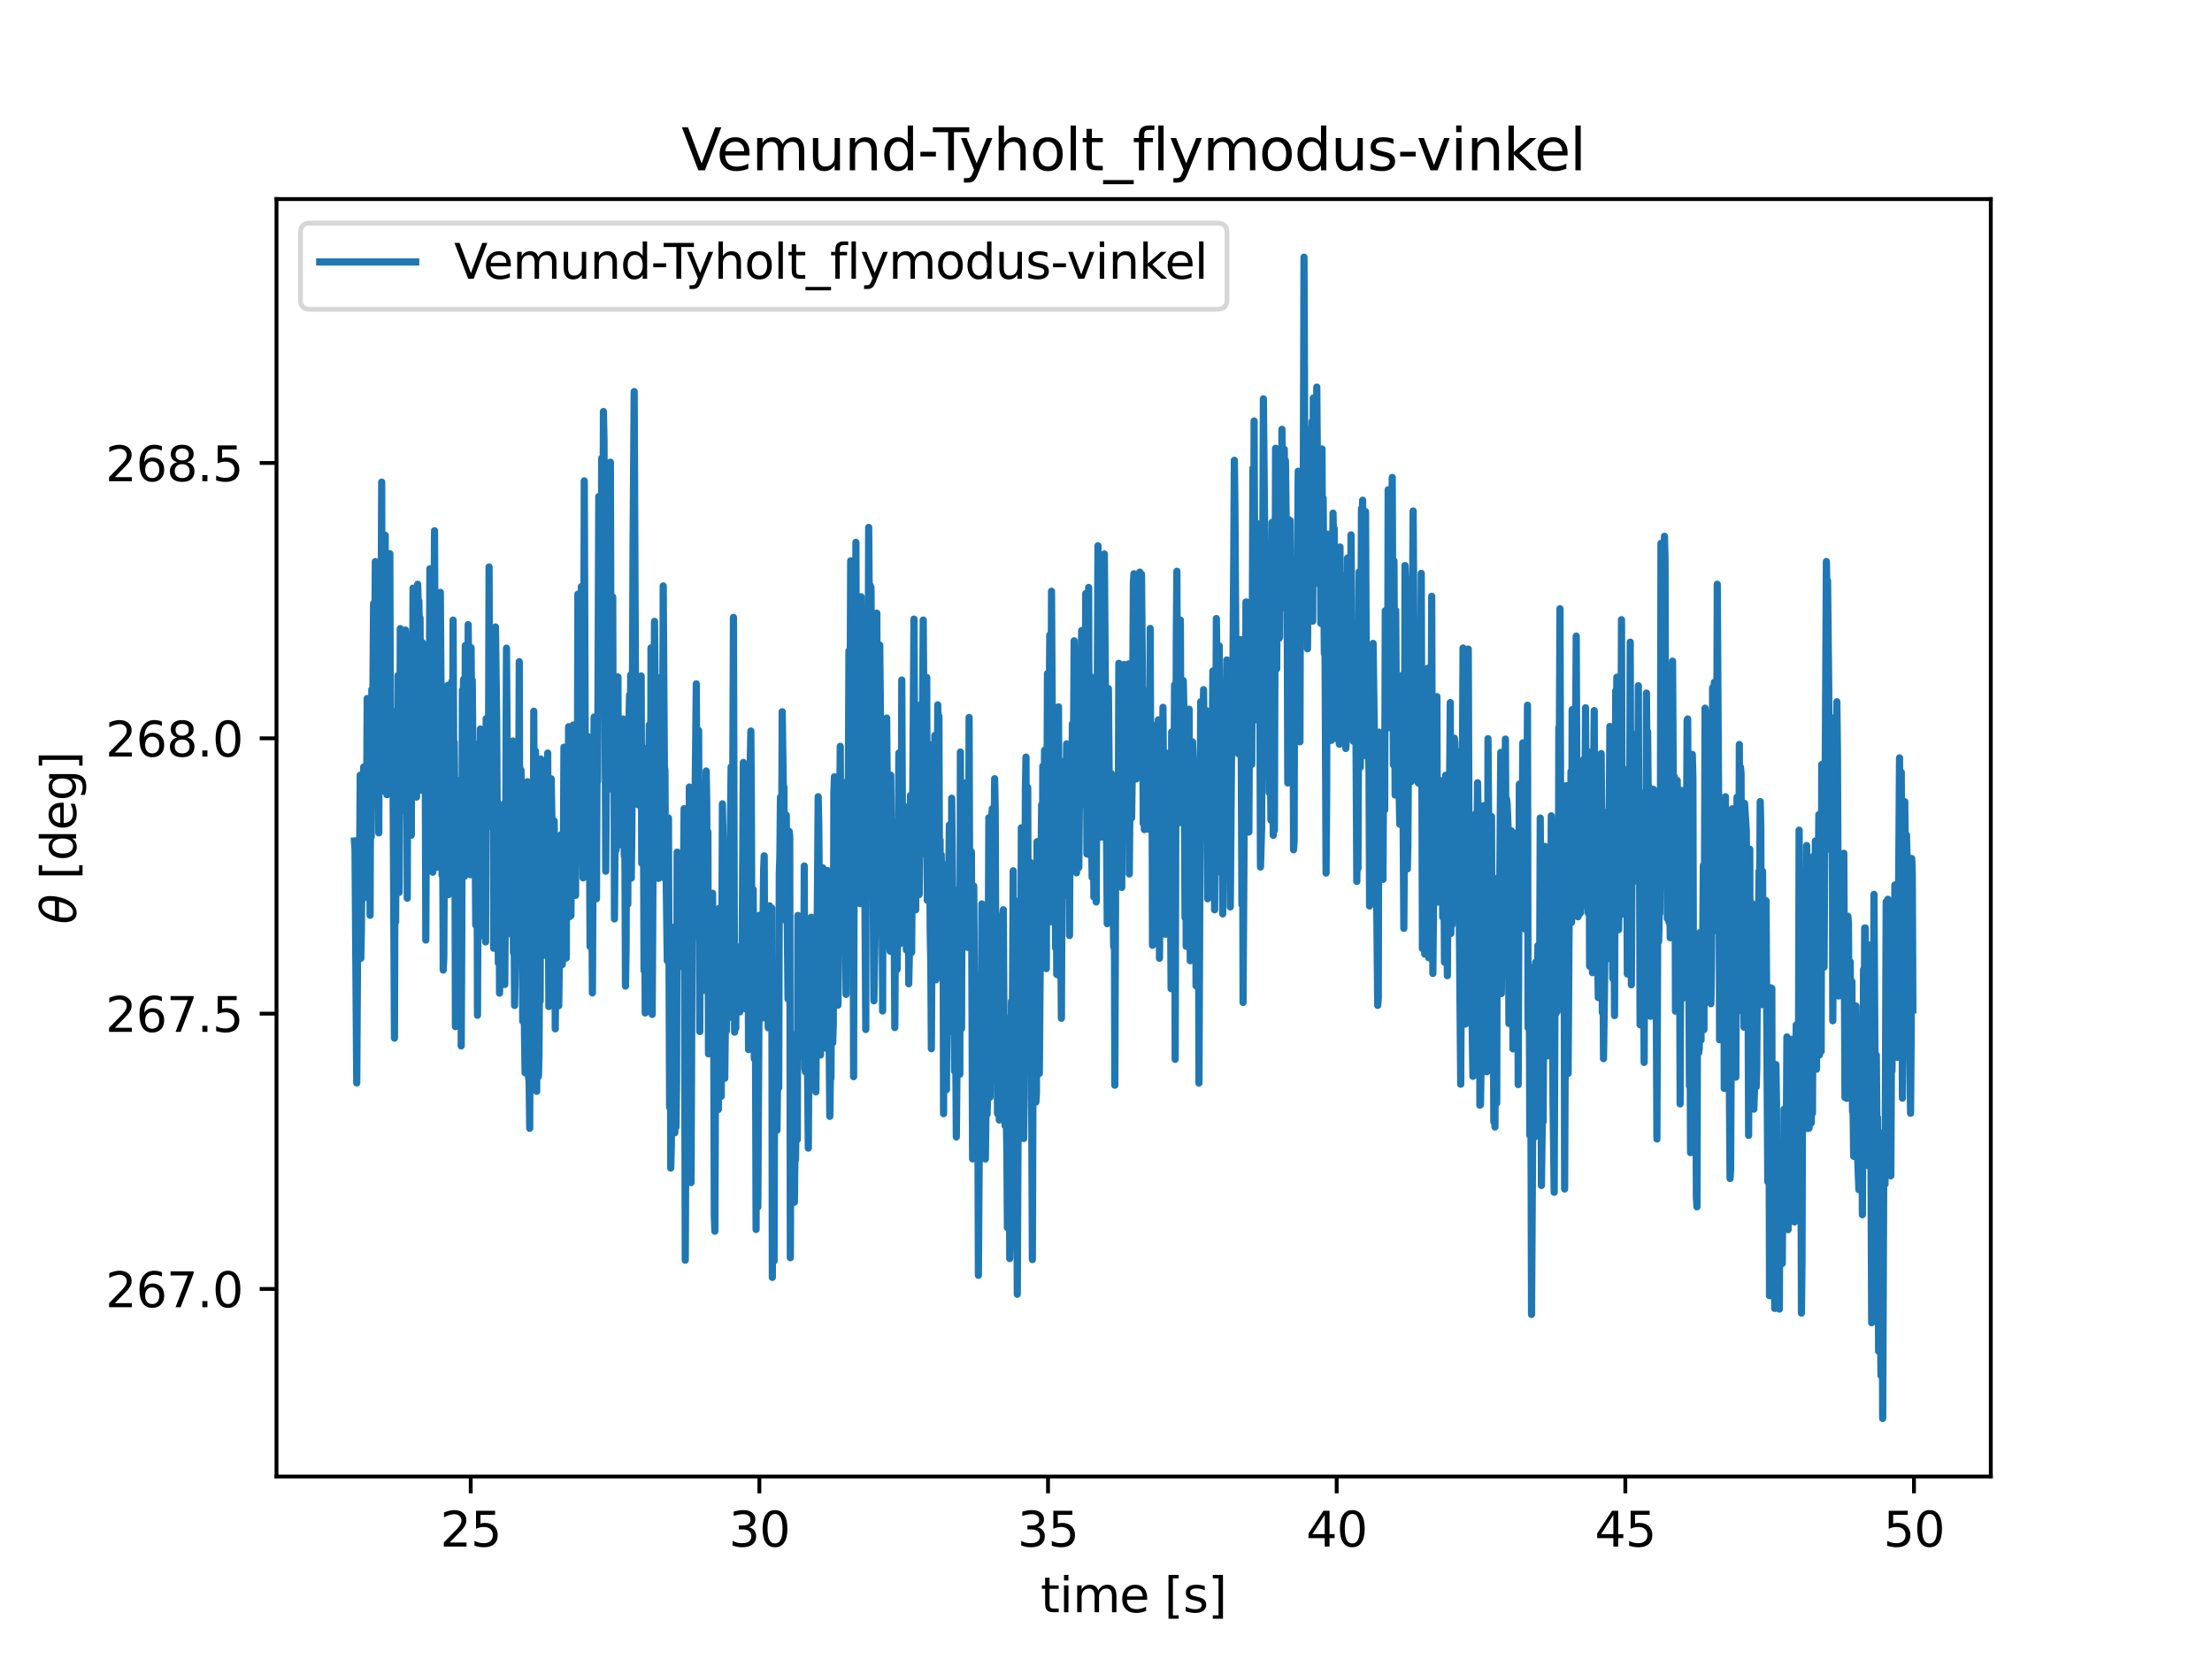 <?xml version="1.0" encoding="utf-8" standalone="no"?>
<!DOCTYPE svg PUBLIC "-//W3C//DTD SVG 1.1//EN"
  "http://www.w3.org/Graphics/SVG/1.1/DTD/svg11.dtd">
<svg xmlns:xlink="http://www.w3.org/1999/xlink" width="460.8pt" height="345.6pt" viewBox="0 0 460.8 345.6" xmlns="http://www.w3.org/2000/svg" version="1.1">
 <defs>
  <style type="text/css">*{stroke-linejoin: round; stroke-linecap: butt}</style>
 </defs>
 <g id="figure_1">
  <g id="patch_1">
   <path d="M 0 345.6 
L 460.8 345.6 
L 460.8 0 
L 0 0 
z
" style="fill: #ffffff"/>
  </g>
  <g id="axes_1">
   <g id="patch_2">
    <path d="M 57.6 307.584 
L 414.72 307.584 
L 414.72 41.472 
L 57.6 41.472 
z
" style="fill: #ffffff"/>
   </g>
   <g id="matplotlib.axis_1">
    <g id="xtick_1">
     <g id="line2d_1">
      <defs>
       <path id="m66da2e5411" d="M 0 0 
L 0 3.5 
" style="stroke: #000000; stroke-width: 0.8"/>
      </defs>
      <g>
       <use xlink:href="#m66da2e5411" x="98.062" y="307.584" style="stroke: #000000; stroke-width: 0.8"/>
      </g>
     </g>
     <g id="text_1">
      <!-- 25 -->
      <g transform="translate(91.7 322.182) scale(0.1 -0.1)">
       <defs>
        <path id="DejaVuSans-32" d="M 1228 531 
L 3431 531 
L 3431 0 
L 469 0 
L 469 531 
Q 828 903 1448 1529 
Q 2069 2156 2228 2338 
Q 2531 2678 2651 2914 
Q 2772 3150 2772 3378 
Q 2772 3750 2511 3984 
Q 2250 4219 1831 4219 
Q 1534 4219 1204 4116 
Q 875 4013 500 3803 
L 500 4441 
Q 881 4594 1212 4672 
Q 1544 4750 1819 4750 
Q 2544 4750 2975 4387 
Q 3406 4025 3406 3419 
Q 3406 3131 3298 2873 
Q 3191 2616 2906 2266 
Q 2828 2175 2409 1742 
Q 1991 1309 1228 531 
z
" transform="scale(0.016)"/>
        <path id="DejaVuSans-35" d="M 691 4666 
L 3169 4666 
L 3169 4134 
L 1269 4134 
L 1269 2991 
Q 1406 3038 1543 3061 
Q 1681 3084 1819 3084 
Q 2600 3084 3056 2656 
Q 3513 2228 3513 1497 
Q 3513 744 3044 326 
Q 2575 -91 1722 -91 
Q 1428 -91 1123 -41 
Q 819 9 494 109 
L 494 744 
Q 775 591 1075 516 
Q 1375 441 1709 441 
Q 2250 441 2565 725 
Q 2881 1009 2881 1497 
Q 2881 1984 2565 2268 
Q 2250 2553 1709 2553 
Q 1456 2553 1204 2497 
Q 953 2441 691 2322 
L 691 4666 
z
" transform="scale(0.016)"/>
       </defs>
       <use xlink:href="#DejaVuSans-32"/>
       <use xlink:href="#DejaVuSans-35" x="63.623"/>
      </g>
     </g>
    </g>
    <g id="xtick_2">
     <g id="line2d_2">
      <g>
       <use xlink:href="#m66da2e5411" x="158.193" y="307.584" style="stroke: #000000; stroke-width: 0.8"/>
      </g>
     </g>
     <g id="text_2">
      <!-- 30 -->
      <g transform="translate(151.83 322.182) scale(0.1 -0.1)">
       <defs>
        <path id="DejaVuSans-33" d="M 2597 2516 
Q 3050 2419 3304 2112 
Q 3559 1806 3559 1356 
Q 3559 666 3084 287 
Q 2609 -91 1734 -91 
Q 1441 -91 1130 -33 
Q 819 25 488 141 
L 488 750 
Q 750 597 1062 519 
Q 1375 441 1716 441 
Q 2309 441 2620 675 
Q 2931 909 2931 1356 
Q 2931 1769 2642 2001 
Q 2353 2234 1838 2234 
L 1294 2234 
L 1294 2753 
L 1863 2753 
Q 2328 2753 2575 2939 
Q 2822 3125 2822 3475 
Q 2822 3834 2567 4026 
Q 2313 4219 1838 4219 
Q 1578 4219 1281 4162 
Q 984 4106 628 3988 
L 628 4550 
Q 988 4650 1302 4700 
Q 1616 4750 1894 4750 
Q 2613 4750 3031 4423 
Q 3450 4097 3450 3541 
Q 3450 3153 3228 2886 
Q 3006 2619 2597 2516 
z
" transform="scale(0.016)"/>
        <path id="DejaVuSans-30" d="M 2034 4250 
Q 1547 4250 1301 3770 
Q 1056 3291 1056 2328 
Q 1056 1369 1301 889 
Q 1547 409 2034 409 
Q 2525 409 2770 889 
Q 3016 1369 3016 2328 
Q 3016 3291 2770 3770 
Q 2525 4250 2034 4250 
z
M 2034 4750 
Q 2819 4750 3233 4129 
Q 3647 3509 3647 2328 
Q 3647 1150 3233 529 
Q 2819 -91 2034 -91 
Q 1250 -91 836 529 
Q 422 1150 422 2328 
Q 422 3509 836 4129 
Q 1250 4750 2034 4750 
z
" transform="scale(0.016)"/>
       </defs>
       <use xlink:href="#DejaVuSans-33"/>
       <use xlink:href="#DejaVuSans-30" x="63.623"/>
      </g>
     </g>
    </g>
    <g id="xtick_3">
     <g id="line2d_3">
      <g>
       <use xlink:href="#m66da2e5411" x="218.324" y="307.584" style="stroke: #000000; stroke-width: 0.8"/>
      </g>
     </g>
     <g id="text_3">
      <!-- 35 -->
      <g transform="translate(211.961 322.182) scale(0.1 -0.1)">
       <use xlink:href="#DejaVuSans-33"/>
       <use xlink:href="#DejaVuSans-35" x="63.623"/>
      </g>
     </g>
    </g>
    <g id="xtick_4">
     <g id="line2d_4">
      <g>
       <use xlink:href="#m66da2e5411" x="278.454" y="307.584" style="stroke: #000000; stroke-width: 0.8"/>
      </g>
     </g>
     <g id="text_4">
      <!-- 40 -->
      <g transform="translate(272.092 322.182) scale(0.1 -0.1)">
       <defs>
        <path id="DejaVuSans-34" d="M 2419 4116 
L 825 1625 
L 2419 1625 
L 2419 4116 
z
M 2253 4666 
L 3047 4666 
L 3047 1625 
L 3713 1625 
L 3713 1100 
L 3047 1100 
L 3047 0 
L 2419 0 
L 2419 1100 
L 313 1100 
L 313 1709 
L 2253 4666 
z
" transform="scale(0.016)"/>
       </defs>
       <use xlink:href="#DejaVuSans-34"/>
       <use xlink:href="#DejaVuSans-30" x="63.623"/>
      </g>
     </g>
    </g>
    <g id="xtick_5">
     <g id="line2d_5">
      <g>
       <use xlink:href="#m66da2e5411" x="338.585" y="307.584" style="stroke: #000000; stroke-width: 0.8"/>
      </g>
     </g>
     <g id="text_5">
      <!-- 45 -->
      <g transform="translate(332.223 322.182) scale(0.1 -0.1)">
       <use xlink:href="#DejaVuSans-34"/>
       <use xlink:href="#DejaVuSans-35" x="63.623"/>
      </g>
     </g>
    </g>
    <g id="xtick_6">
     <g id="line2d_6">
      <g>
       <use xlink:href="#m66da2e5411" x="398.716" y="307.584" style="stroke: #000000; stroke-width: 0.8"/>
      </g>
     </g>
     <g id="text_6">
      <!-- 50 -->
      <g transform="translate(392.353 322.182) scale(0.1 -0.1)">
       <use xlink:href="#DejaVuSans-35"/>
       <use xlink:href="#DejaVuSans-30" x="63.623"/>
      </g>
     </g>
    </g>
    <g id="text_7">
     <!-- time [s] -->
     <g transform="translate(216.769 335.861) scale(0.1 -0.1)">
      <defs>
       <path id="DejaVuSans-74" d="M 1172 4494 
L 1172 3500 
L 2356 3500 
L 2356 3053 
L 1172 3053 
L 1172 1153 
Q 1172 725 1289 603 
Q 1406 481 1766 481 
L 2356 481 
L 2356 0 
L 1766 0 
Q 1100 0 847 248 
Q 594 497 594 1153 
L 594 3053 
L 172 3053 
L 172 3500 
L 594 3500 
L 594 4494 
L 1172 4494 
z
" transform="scale(0.016)"/>
       <path id="DejaVuSans-69" d="M 603 3500 
L 1178 3500 
L 1178 0 
L 603 0 
L 603 3500 
z
M 603 4863 
L 1178 4863 
L 1178 4134 
L 603 4134 
L 603 4863 
z
" transform="scale(0.016)"/>
       <path id="DejaVuSans-6d" d="M 3328 2828 
Q 3544 3216 3844 3400 
Q 4144 3584 4550 3584 
Q 5097 3584 5394 3201 
Q 5691 2819 5691 2113 
L 5691 0 
L 5113 0 
L 5113 2094 
Q 5113 2597 4934 2840 
Q 4756 3084 4391 3084 
Q 3944 3084 3684 2787 
Q 3425 2491 3425 1978 
L 3425 0 
L 2847 0 
L 2847 2094 
Q 2847 2600 2669 2842 
Q 2491 3084 2119 3084 
Q 1678 3084 1418 2786 
Q 1159 2488 1159 1978 
L 1159 0 
L 581 0 
L 581 3500 
L 1159 3500 
L 1159 2956 
Q 1356 3278 1631 3431 
Q 1906 3584 2284 3584 
Q 2666 3584 2933 3390 
Q 3200 3197 3328 2828 
z
" transform="scale(0.016)"/>
       <path id="DejaVuSans-65" d="M 3597 1894 
L 3597 1613 
L 953 1613 
Q 991 1019 1311 708 
Q 1631 397 2203 397 
Q 2534 397 2845 478 
Q 3156 559 3463 722 
L 3463 178 
Q 3153 47 2828 -22 
Q 2503 -91 2169 -91 
Q 1331 -91 842 396 
Q 353 884 353 1716 
Q 353 2575 817 3079 
Q 1281 3584 2069 3584 
Q 2775 3584 3186 3129 
Q 3597 2675 3597 1894 
z
M 3022 2063 
Q 3016 2534 2758 2815 
Q 2500 3097 2075 3097 
Q 1594 3097 1305 2825 
Q 1016 2553 972 2059 
L 3022 2063 
z
" transform="scale(0.016)"/>
       <path id="DejaVuSans-20" transform="scale(0.016)"/>
       <path id="DejaVuSans-5b" d="M 550 4863 
L 1875 4863 
L 1875 4416 
L 1125 4416 
L 1125 -397 
L 1875 -397 
L 1875 -844 
L 550 -844 
L 550 4863 
z
" transform="scale(0.016)"/>
       <path id="DejaVuSans-73" d="M 2834 3397 
L 2834 2853 
Q 2591 2978 2328 3040 
Q 2066 3103 1784 3103 
Q 1356 3103 1142 2972 
Q 928 2841 928 2578 
Q 928 2378 1081 2264 
Q 1234 2150 1697 2047 
L 1894 2003 
Q 2506 1872 2764 1633 
Q 3022 1394 3022 966 
Q 3022 478 2636 193 
Q 2250 -91 1575 -91 
Q 1294 -91 989 -36 
Q 684 19 347 128 
L 347 722 
Q 666 556 975 473 
Q 1284 391 1588 391 
Q 1994 391 2212 530 
Q 2431 669 2431 922 
Q 2431 1156 2273 1281 
Q 2116 1406 1581 1522 
L 1381 1569 
Q 847 1681 609 1914 
Q 372 2147 372 2553 
Q 372 3047 722 3315 
Q 1072 3584 1716 3584 
Q 2034 3584 2315 3537 
Q 2597 3491 2834 3397 
z
" transform="scale(0.016)"/>
       <path id="DejaVuSans-5d" d="M 1947 4863 
L 1947 -844 
L 622 -844 
L 622 -397 
L 1369 -397 
L 1369 4416 
L 622 4416 
L 622 4863 
L 1947 4863 
z
" transform="scale(0.016)"/>
      </defs>
      <use xlink:href="#DejaVuSans-74"/>
      <use xlink:href="#DejaVuSans-69" x="39.209"/>
      <use xlink:href="#DejaVuSans-6d" x="66.992"/>
      <use xlink:href="#DejaVuSans-65" x="164.404"/>
      <use xlink:href="#DejaVuSans-20" x="225.928"/>
      <use xlink:href="#DejaVuSans-5b" x="257.715"/>
      <use xlink:href="#DejaVuSans-73" x="296.729"/>
      <use xlink:href="#DejaVuSans-5d" x="348.828"/>
     </g>
    </g>
   </g>
   <g id="matplotlib.axis_2">
    <g id="ytick_1">
     <g id="line2d_7">
      <defs>
       <path id="m16bc187d11" d="M 0 0 
L -3.5 0 
" style="stroke: #000000; stroke-width: 0.8"/>
      </defs>
      <g>
       <use xlink:href="#m16bc187d11" x="57.6" y="268.514" style="stroke: #000000; stroke-width: 0.8"/>
      </g>
     </g>
     <g id="text_8">
      <!-- 267.0 -->
      <g transform="translate(21.972 272.313) scale(0.1 -0.1)">
       <defs>
        <path id="DejaVuSans-36" d="M 2113 2584 
Q 1688 2584 1439 2293 
Q 1191 2003 1191 1497 
Q 1191 994 1439 701 
Q 1688 409 2113 409 
Q 2538 409 2786 701 
Q 3034 994 3034 1497 
Q 3034 2003 2786 2293 
Q 2538 2584 2113 2584 
z
M 3366 4563 
L 3366 3988 
Q 3128 4100 2886 4159 
Q 2644 4219 2406 4219 
Q 1781 4219 1451 3797 
Q 1122 3375 1075 2522 
Q 1259 2794 1537 2939 
Q 1816 3084 2150 3084 
Q 2853 3084 3261 2657 
Q 3669 2231 3669 1497 
Q 3669 778 3244 343 
Q 2819 -91 2113 -91 
Q 1303 -91 875 529 
Q 447 1150 447 2328 
Q 447 3434 972 4092 
Q 1497 4750 2381 4750 
Q 2619 4750 2861 4703 
Q 3103 4656 3366 4563 
z
" transform="scale(0.016)"/>
        <path id="DejaVuSans-37" d="M 525 4666 
L 3525 4666 
L 3525 4397 
L 1831 0 
L 1172 0 
L 2766 4134 
L 525 4134 
L 525 4666 
z
" transform="scale(0.016)"/>
        <path id="DejaVuSans-2e" d="M 684 794 
L 1344 794 
L 1344 0 
L 684 0 
L 684 794 
z
" transform="scale(0.016)"/>
       </defs>
       <use xlink:href="#DejaVuSans-32"/>
       <use xlink:href="#DejaVuSans-36" x="63.623"/>
       <use xlink:href="#DejaVuSans-37" x="127.246"/>
       <use xlink:href="#DejaVuSans-2e" x="190.869"/>
       <use xlink:href="#DejaVuSans-30" x="222.656"/>
      </g>
     </g>
    </g>
    <g id="ytick_2">
     <g id="line2d_8">
      <g>
       <use xlink:href="#m16bc187d11" x="57.6" y="211.158" style="stroke: #000000; stroke-width: 0.8"/>
      </g>
     </g>
     <g id="text_9">
      <!-- 267.5 -->
      <g transform="translate(21.972 214.958) scale(0.1 -0.1)">
       <use xlink:href="#DejaVuSans-32"/>
       <use xlink:href="#DejaVuSans-36" x="63.623"/>
       <use xlink:href="#DejaVuSans-37" x="127.246"/>
       <use xlink:href="#DejaVuSans-2e" x="190.869"/>
       <use xlink:href="#DejaVuSans-35" x="222.656"/>
      </g>
     </g>
    </g>
    <g id="ytick_3">
     <g id="line2d_9">
      <g>
       <use xlink:href="#m16bc187d11" x="57.6" y="153.803" style="stroke: #000000; stroke-width: 0.8"/>
      </g>
     </g>
     <g id="text_10">
      <!-- 268.0 -->
      <g transform="translate(21.972 157.602) scale(0.1 -0.1)">
       <defs>
        <path id="DejaVuSans-38" d="M 2034 2216 
Q 1584 2216 1326 1975 
Q 1069 1734 1069 1313 
Q 1069 891 1326 650 
Q 1584 409 2034 409 
Q 2484 409 2743 651 
Q 3003 894 3003 1313 
Q 3003 1734 2745 1975 
Q 2488 2216 2034 2216 
z
M 1403 2484 
Q 997 2584 770 2862 
Q 544 3141 544 3541 
Q 544 4100 942 4425 
Q 1341 4750 2034 4750 
Q 2731 4750 3128 4425 
Q 3525 4100 3525 3541 
Q 3525 3141 3298 2862 
Q 3072 2584 2669 2484 
Q 3125 2378 3379 2068 
Q 3634 1759 3634 1313 
Q 3634 634 3220 271 
Q 2806 -91 2034 -91 
Q 1263 -91 848 271 
Q 434 634 434 1313 
Q 434 1759 690 2068 
Q 947 2378 1403 2484 
z
M 1172 3481 
Q 1172 3119 1398 2916 
Q 1625 2713 2034 2713 
Q 2441 2713 2670 2916 
Q 2900 3119 2900 3481 
Q 2900 3844 2670 4047 
Q 2441 4250 2034 4250 
Q 1625 4250 1398 4047 
Q 1172 3844 1172 3481 
z
" transform="scale(0.016)"/>
       </defs>
       <use xlink:href="#DejaVuSans-32"/>
       <use xlink:href="#DejaVuSans-36" x="63.623"/>
       <use xlink:href="#DejaVuSans-38" x="127.246"/>
       <use xlink:href="#DejaVuSans-2e" x="190.869"/>
       <use xlink:href="#DejaVuSans-30" x="222.656"/>
      </g>
     </g>
    </g>
    <g id="ytick_4">
     <g id="line2d_10">
      <g>
       <use xlink:href="#m16bc187d11" x="57.6" y="96.447" style="stroke: #000000; stroke-width: 0.8"/>
      </g>
     </g>
     <g id="text_11">
      <!-- 268.5 -->
      <g transform="translate(21.972 100.246) scale(0.1 -0.1)">
       <use xlink:href="#DejaVuSans-32"/>
       <use xlink:href="#DejaVuSans-36" x="63.623"/>
       <use xlink:href="#DejaVuSans-38" x="127.246"/>
       <use xlink:href="#DejaVuSans-2e" x="190.869"/>
       <use xlink:href="#DejaVuSans-35" x="222.656"/>
      </g>
     </g>
    </g>
    <g id="text_12">
     <!-- $\theta$ [deg] -->
     <g transform="translate(15.872 192.528) rotate(-90) scale(0.1 -0.1)">
      <defs>
       <path id="DejaVuSans-Oblique-3b8" d="M 2913 2219 
L 925 2219 
Q 791 1284 928 888 
Q 1100 400 1566 400 
Q 2034 400 2391 891 
Q 2703 1322 2913 2219 
z
M 3009 2750 
Q 3094 3638 2984 3950 
Q 2813 4444 2353 4444 
Q 1875 4444 1525 3956 
Q 1250 3563 1034 2750 
L 3009 2750 
z
M 2444 4913 
Q 3194 4913 3494 4250 
Q 3794 3591 3566 2422 
Q 3341 1256 2781 594 
Q 2225 -72 1475 -72 
Q 722 -72 425 594 
Q 128 1256 353 2422 
Q 581 3591 1134 4250 
Q 1691 4913 2444 4913 
z
" transform="scale(0.016)"/>
       <path id="DejaVuSans-64" d="M 2906 2969 
L 2906 4863 
L 3481 4863 
L 3481 0 
L 2906 0 
L 2906 525 
Q 2725 213 2448 61 
Q 2172 -91 1784 -91 
Q 1150 -91 751 415 
Q 353 922 353 1747 
Q 353 2572 751 3078 
Q 1150 3584 1784 3584 
Q 2172 3584 2448 3432 
Q 2725 3281 2906 2969 
z
M 947 1747 
Q 947 1113 1208 752 
Q 1469 391 1925 391 
Q 2381 391 2643 752 
Q 2906 1113 2906 1747 
Q 2906 2381 2643 2742 
Q 2381 3103 1925 3103 
Q 1469 3103 1208 2742 
Q 947 2381 947 1747 
z
" transform="scale(0.016)"/>
       <path id="DejaVuSans-67" d="M 2906 1791 
Q 2906 2416 2648 2759 
Q 2391 3103 1925 3103 
Q 1463 3103 1205 2759 
Q 947 2416 947 1791 
Q 947 1169 1205 825 
Q 1463 481 1925 481 
Q 2391 481 2648 825 
Q 2906 1169 2906 1791 
z
M 3481 434 
Q 3481 -459 3084 -895 
Q 2688 -1331 1869 -1331 
Q 1566 -1331 1297 -1286 
Q 1028 -1241 775 -1147 
L 775 -588 
Q 1028 -725 1275 -790 
Q 1522 -856 1778 -856 
Q 2344 -856 2625 -561 
Q 2906 -266 2906 331 
L 2906 616 
Q 2728 306 2450 153 
Q 2172 0 1784 0 
Q 1141 0 747 490 
Q 353 981 353 1791 
Q 353 2603 747 3093 
Q 1141 3584 1784 3584 
Q 2172 3584 2450 3431 
Q 2728 3278 2906 2969 
L 2906 3500 
L 3481 3500 
L 3481 434 
z
" transform="scale(0.016)"/>
      </defs>
      <use xlink:href="#DejaVuSans-Oblique-3b8" transform="translate(0 0.234)"/>
      <use xlink:href="#DejaVuSans-20" transform="translate(61.182 0.234)"/>
      <use xlink:href="#DejaVuSans-5b" transform="translate(92.969 0.234)"/>
      <use xlink:href="#DejaVuSans-64" transform="translate(131.982 0.234)"/>
      <use xlink:href="#DejaVuSans-65" transform="translate(195.459 0.234)"/>
      <use xlink:href="#DejaVuSans-67" transform="translate(256.982 0.234)"/>
      <use xlink:href="#DejaVuSans-5d" transform="translate(320.459 0.234)"/>
     </g>
    </g>
   </g>
   <g id="line2d_11">
    <path d="M 73.833 175.187 
L 73.954 176.951 
L 74.316 225.6 
L 74.558 186.057 
L 74.679 180.917 
L 74.8 180.825 
L 74.921 178.401 
L 75.042 161.469 
L 75.163 199.657 
L 75.284 193.5 
L 75.526 165.817 
L 75.646 172.001 
L 75.767 159.772 
L 75.888 164.187 
L 76.009 164.208 
L 76.251 186.935 
L 76.493 145.499 
L 76.614 174.169 
L 76.856 153.875 
L 76.977 161.233 
L 77.097 190.67 
L 77.218 157.463 
L 77.339 174.346 
L 77.46 143.635 
L 77.581 157.714 
L 77.823 125.716 
L 77.944 155.487 
L 78.186 116.994 
L 78.307 128.847 
L 78.427 160.532 
L 78.548 126.019 
L 78.911 173.505 
L 79.032 121.227 
L 79.153 126.002 
L 79.274 151.601 
L 79.516 100.436 
L 79.637 164.775 
L 79.758 134.256 
L 79.878 141.618 
L 79.999 132.674 
L 80.12 153.534 
L 80.241 111.508 
L 80.362 148.349 
L 80.483 123.562 
L 80.604 165.556 
L 80.725 163.16 
L 80.967 133.771 
L 81.088 141.75 
L 81.209 115.349 
L 81.329 154.821 
L 81.571 147.99 
L 81.692 158.508 
L 81.813 150.628 
L 82.176 216.257 
L 82.297 174.982 
L 82.418 192.012 
L 82.539 163.844 
L 82.78 178.776 
L 82.901 140.729 
L 83.143 185.909 
L 83.264 167.571 
L 83.385 130.954 
L 83.627 168.915 
L 83.748 165.848 
L 83.869 159.233 
L 83.99 143.938 
L 84.111 161.105 
L 84.231 157.865 
L 84.473 131.246 
L 84.594 165.048 
L 84.715 135.799 
L 84.836 187.119 
L 84.957 152.35 
L 85.199 173.321 
L 85.32 132.503 
L 85.561 166.96 
L 85.682 173.994 
L 85.803 141.821 
L 85.924 148.762 
L 86.045 122.515 
L 86.529 133.824 
L 86.65 127.872 
L 86.771 166.047 
L 87.012 121.719 
L 87.133 126.605 
L 87.254 125.175 
L 87.375 132.435 
L 87.496 128.695 
L 87.738 164.598 
L 87.859 156.556 
L 87.98 133.848 
L 88.101 157.929 
L 88.222 142.631 
L 88.463 160.212 
L 88.584 157.223 
L 88.705 195.829 
L 88.947 139.883 
L 89.189 164.087 
L 89.31 174.909 
L 89.552 118.495 
L 89.673 148.989 
L 89.794 132.872 
L 90.035 177.152 
L 90.156 181.701 
L 90.519 110.561 
L 90.761 162.667 
L 90.882 180.706 
L 91.003 168.007 
L 91.124 173.274 
L 91.245 143.239 
L 91.365 173.25 
L 91.607 169.123 
L 91.728 123.397 
L 91.97 156.51 
L 92.091 182.364 
L 92.212 173.445 
L 92.333 202.087 
L 92.454 199.625 
L 92.575 174.305 
L 92.695 180.779 
L 92.816 165.217 
L 92.937 183.4 
L 93.3 142.763 
L 93.421 186.373 
L 93.663 157.656 
L 93.784 180.343 
L 94.146 141.927 
L 94.267 160.224 
L 94.388 129.174 
L 94.509 155.516 
L 94.63 154.647 
L 94.751 167.425 
L 94.872 213.864 
L 94.993 208.978 
L 95.235 173.068 
L 95.356 184.631 
L 95.477 176.242 
L 95.597 175.65 
L 95.839 189.07 
L 95.96 162.432 
L 96.081 217.879 
L 96.202 193.443 
L 96.323 143.781 
L 96.444 153.051 
L 96.565 141.535 
L 96.807 182.528 
L 96.928 134.47 
L 97.169 174.173 
L 97.29 173.945 
L 97.411 169.786 
L 97.532 130.113 
L 98.016 182.23 
L 98.137 134.922 
L 98.258 151.544 
L 98.378 141.674 
L 98.62 169.715 
L 98.741 165.427 
L 98.862 156.222 
L 99.104 192.688 
L 99.346 159.951 
L 99.467 211.498 
L 99.709 154.9 
L 99.95 183.396 
L 100.071 151.864 
L 100.313 179.823 
L 100.434 194.92 
L 100.555 161.98 
L 100.676 162.874 
L 100.797 162.14 
L 100.918 162.14 
L 101.16 196.22 
L 101.28 149.695 
L 101.401 172.406 
L 101.522 149.999 
L 101.643 168.2 
L 101.764 157.419 
L 101.885 118.112 
L 102.006 162.044 
L 102.127 164.197 
L 102.248 136.216 
L 102.369 159.971 
L 102.611 140.399 
L 102.731 156.679 
L 102.852 197.533 
L 103.215 130.608 
L 103.457 149.305 
L 103.699 188.071 
L 103.82 200.632 
L 103.941 170.607 
L 104.062 206.897 
L 104.303 195.158 
L 104.545 168.221 
L 104.666 176.041 
L 104.787 167.573 
L 104.908 202.748 
L 105.029 197.059 
L 105.15 205.091 
L 105.271 189.423 
L 105.512 135.017 
L 105.754 172.257 
L 105.996 188.767 
L 106.117 155.057 
L 106.238 158.168 
L 106.359 168.758 
L 106.48 164.046 
L 106.601 194.695 
L 106.843 154.362 
L 106.963 198.43 
L 107.084 191.44 
L 107.205 209.458 
L 107.568 185.169 
L 107.689 197.681 
L 107.81 191.07 
L 107.931 156.43 
L 108.052 167.673 
L 108.173 137.831 
L 108.294 186.556 
L 108.414 162.38 
L 108.535 160.429 
L 108.656 169.481 
L 108.898 212.736 
L 109.019 172.918 
L 109.261 215.161 
L 109.382 223.478 
L 109.624 174.053 
L 109.865 162.848 
L 110.107 224.344 
L 110.228 225.279 
L 110.349 235.052 
L 110.47 202.101 
L 110.591 209.721 
L 110.712 208.658 
L 110.833 181.286 
L 110.954 215.111 
L 111.195 148.151 
L 111.316 194.252 
L 111.437 187.356 
L 111.558 156.457 
L 111.8 227.352 
L 111.921 188.795 
L 112.163 224.247 
L 112.284 219.747 
L 112.405 199.701 
L 112.526 208.561 
L 112.646 158.112 
L 113.009 197.86 
L 113.13 162.064 
L 113.251 199.005 
L 113.493 165.426 
L 113.614 161.224 
L 113.735 179.53 
L 113.856 177.603 
L 114.097 156.872 
L 114.339 209.675 
L 114.46 173.06 
L 114.581 181.883 
L 114.823 162.237 
L 115.307 189.475 
L 115.428 170.986 
L 115.548 177.963 
L 115.669 214.331 
L 115.911 187.292 
L 116.032 192.35 
L 116.153 208.775 
L 116.274 194.124 
L 116.395 209.526 
L 116.878 173.874 
L 116.999 178.214 
L 117.12 200.944 
L 117.241 199.518 
L 117.483 155.657 
L 117.604 156.041 
L 117.725 177.118 
L 117.846 169.256 
L 117.967 199.573 
L 118.088 160.253 
L 118.209 188.826 
L 118.329 180.692 
L 118.45 151.386 
L 118.692 190.943 
L 118.813 181.839 
L 118.934 190.741 
L 119.055 177.156 
L 119.176 184.013 
L 119.297 173.073 
L 119.418 151.035 
L 119.539 152.908 
L 119.66 152.678 
L 119.901 186.533 
L 120.022 162.393 
L 120.143 179.42 
L 120.264 169.328 
L 120.385 123.778 
L 120.506 150.554 
L 120.627 136.089 
L 120.748 140.414 
L 120.869 176.434 
L 121.111 122.211 
L 121.352 171.253 
L 121.473 182.875 
L 121.715 100.17 
L 121.957 168.323 
L 122.078 168.136 
L 122.199 170.948 
L 122.441 153.427 
L 122.682 177.22 
L 122.803 175.306 
L 122.924 197.206 
L 123.045 157.798 
L 123.166 184.172 
L 123.287 183.547 
L 123.408 206.844 
L 123.65 160.611 
L 123.771 149.361 
L 123.892 179.111 
L 124.012 164.001 
L 124.133 165.443 
L 124.254 187.226 
L 124.375 162.4 
L 124.496 162.735 
L 124.738 103.443 
L 124.859 130.631 
L 125.101 104.21 
L 125.222 136.589 
L 125.343 95.461 
L 125.584 117.428 
L 125.705 85.728 
L 125.826 91.734 
L 126.068 152.078 
L 126.189 181.496 
L 126.31 163.516 
L 126.431 127.854 
L 126.552 134.717 
L 126.673 104.432 
L 126.914 164.24 
L 127.156 96.275 
L 127.277 137.886 
L 127.398 138.777 
L 127.64 124.355 
L 127.761 164.694 
L 127.882 144.209 
L 128.003 191.433 
L 128.244 158.838 
L 128.365 177.031 
L 128.607 148.725 
L 128.728 141.012 
L 128.849 176.039 
L 128.97 155.238 
L 129.091 153.665 
L 129.212 174.625 
L 129.454 175.835 
L 129.575 171.327 
L 129.695 171.327 
L 129.816 149.782 
L 130.058 178.333 
L 130.179 177.356 
L 130.3 205.421 
L 130.421 197.97 
L 130.542 170.311 
L 130.784 188.351 
L 130.905 150.375 
L 131.026 150.127 
L 131.146 144.773 
L 131.267 163.937 
L 131.388 140.597 
L 131.509 182.927 
L 131.63 173.06 
L 131.872 114.361 
L 132.114 81.575 
L 132.477 166.044 
L 132.718 144.221 
L 132.96 167.669 
L 133.081 144.238 
L 133.202 147.545 
L 133.565 140.819 
L 133.686 179.851 
L 133.927 160.17 
L 134.048 171.882 
L 134.169 202.168 
L 134.29 178.451 
L 134.411 211.025 
L 134.532 172.623 
L 134.653 195.258 
L 134.774 181.571 
L 134.895 183.41 
L 135.016 155.635 
L 135.137 161.923 
L 135.258 151.013 
L 135.378 155.315 
L 135.499 180.834 
L 135.62 134.954 
L 135.741 156.264 
L 135.862 211.325 
L 136.346 129.443 
L 136.588 154.252 
L 136.709 142.345 
L 136.829 180 
L 137.071 169.871 
L 137.192 182.978 
L 137.313 141.197 
L 137.434 166.87 
L 137.555 165.525 
L 137.676 170.571 
L 137.797 164.793 
L 137.918 166.128 
L 138.039 157.784 
L 138.16 122.055 
L 138.401 159.551 
L 138.522 160.479 
L 138.643 183.258 
L 138.764 182.028 
L 139.006 200.152 
L 139.127 193.697 
L 139.248 170.378 
L 139.49 230.666 
L 139.61 194.269 
L 139.731 243.325 
L 139.852 238.571 
L 140.094 193.18 
L 140.578 235.982 
L 140.699 223.697 
L 140.82 234.8 
L 140.941 225.364 
L 141.061 177.516 
L 141.182 186.095 
L 141.303 179.298 
L 141.424 181.691 
L 141.787 201.319 
L 141.908 179.14 
L 142.029 198.874 
L 142.271 186.026 
L 142.392 182.082 
L 142.512 168.457 
L 142.754 262.528 
L 143.117 177.866 
L 143.238 175.806 
L 143.359 178.182 
L 143.48 200.892 
L 143.601 163.954 
L 143.722 178.81 
L 143.963 246.349 
L 144.205 187.677 
L 144.326 187.677 
L 144.447 195.102 
L 144.568 189.306 
L 144.81 165.545 
L 145.052 142.456 
L 145.173 168.341 
L 145.293 155.24 
L 145.414 182.483 
L 145.535 152.18 
L 145.777 214.899 
L 145.898 179.962 
L 146.019 189.973 
L 146.14 177.452 
L 146.261 202.642 
L 146.382 188.399 
L 146.503 188.122 
L 146.624 179.793 
L 146.744 206.307 
L 146.986 172.842 
L 147.107 160.615 
L 147.228 167.292 
L 147.349 197.316 
L 147.47 173.279 
L 147.591 219.533 
L 147.712 193.97 
L 147.833 192.937 
L 147.954 187.958 
L 148.075 207.785 
L 148.195 200.444 
L 148.316 218.844 
L 148.437 186.087 
L 148.679 212.667 
L 148.8 253.22 
L 148.921 256.489 
L 149.163 194.61 
L 149.284 191.246 
L 149.646 231.13 
L 149.888 189.158 
L 150.009 205.594 
L 150.13 197.304 
L 150.251 228.391 
L 150.493 167.45 
L 150.614 174.195 
L 150.976 224.63 
L 151.218 204.029 
L 151.339 214.72 
L 151.46 182.374 
L 151.581 202.958 
L 151.702 195.838 
L 151.823 212.021 
L 151.944 175.474 
L 152.065 180.126 
L 152.307 159.746 
L 152.427 166.599 
L 152.548 186.804 
L 152.79 128.611 
L 153.032 215.023 
L 153.153 211.611 
L 153.274 214.193 
L 153.395 198.666 
L 153.516 210.214 
L 153.637 209.146 
L 153.758 201.949 
L 153.878 208.485 
L 153.999 197.251 
L 154.12 210.792 
L 154.241 210.354 
L 154.362 207.818 
L 154.604 197.665 
L 154.846 158.827 
L 154.967 190.408 
L 155.088 188.17 
L 155.329 210.161 
L 155.571 162.366 
L 155.692 186.056 
L 155.813 183.592 
L 155.934 218.643 
L 156.297 158.757 
L 156.418 152.283 
L 156.539 170.629 
L 156.659 211.816 
L 156.901 185.277 
L 157.143 220.57 
L 157.264 196.622 
L 157.385 216.248 
L 157.506 256.124 
L 157.627 205.739 
L 157.748 211.372 
L 157.869 251.445 
L 158.231 190.657 
L 158.352 210.564 
L 158.594 212.101 
L 158.715 212.101 
L 159.078 181.283 
L 159.199 178.281 
L 159.32 206.114 
L 159.441 207.544 
L 159.561 199.45 
L 159.682 212.127 
L 159.803 200.508 
L 160.045 214.119 
L 160.166 207.065 
L 160.287 188.7 
L 160.408 201.525 
L 160.529 195.946 
L 160.65 197.114 
L 160.771 189.154 
L 160.891 266.107 
L 161.012 223.279 
L 161.133 226.813 
L 161.254 262.679 
L 161.375 216.934 
L 161.496 226.55 
L 161.738 223.487 
L 161.859 235.442 
L 162.101 215.762 
L 162.222 226.626 
L 162.342 181.785 
L 162.463 178.43 
L 162.584 166.064 
L 162.705 186.86 
L 162.826 177.405 
L 162.947 148.259 
L 163.189 164.53 
L 163.31 163.915 
L 163.431 188.099 
L 163.552 184.67 
L 163.673 191.778 
L 163.793 169.783 
L 164.156 208.093 
L 164.277 208.168 
L 164.398 173.19 
L 164.519 174.153 
L 164.64 262.006 
L 164.761 232.408 
L 164.882 237.612 
L 165.123 215.565 
L 165.486 250.451 
L 165.607 240.09 
L 165.728 241.61 
L 165.97 217.445 
L 166.091 237.401 
L 166.212 190.702 
L 166.333 207.815 
L 166.574 197.956 
L 166.816 200.04 
L 167.058 220.087 
L 167.3 203.585 
L 167.421 215.082 
L 167.542 180.399 
L 167.663 222.576 
L 167.784 223.291 
L 167.905 206.668 
L 168.146 214.446 
L 168.388 239.176 
L 168.509 218.2 
L 168.63 217.622 
L 168.751 202.326 
L 168.872 221.263 
L 168.993 191.073 
L 169.235 209.603 
L 169.356 191.916 
L 169.597 217.455 
L 169.839 193.196 
L 169.96 227.469 
L 170.444 165.964 
L 170.565 171.603 
L 170.806 200.989 
L 170.927 219.775 
L 171.048 188.802 
L 171.169 208.792 
L 171.29 199.817 
L 171.411 180.782 
L 171.532 212.24 
L 171.774 206.952 
L 172.016 210.879 
L 172.137 218.365 
L 172.378 181.348 
L 172.499 189.654 
L 172.862 232.56 
L 172.983 224.666 
L 173.104 224.666 
L 173.225 205.712 
L 173.346 204.519 
L 173.467 217.236 
L 173.588 213.282 
L 173.708 165.127 
L 173.829 161.814 
L 173.95 172.802 
L 174.071 200.594 
L 174.192 192.977 
L 174.313 194.401 
L 174.434 184.653 
L 174.555 209.397 
L 174.676 200.998 
L 175.039 155.471 
L 175.159 179.721 
L 175.28 163.289 
L 175.401 170.269 
L 175.522 162.891 
L 175.643 168.646 
L 175.885 185.527 
L 176.127 187.14 
L 176.248 207.156 
L 176.369 168.769 
L 176.61 190.189 
L 176.852 135.592 
L 176.973 176.681 
L 177.215 116.836 
L 177.336 119.199 
L 177.578 159.608 
L 177.699 172.133 
L 177.82 224.296 
L 177.94 172.11 
L 178.061 177.802 
L 178.303 112.976 
L 178.424 157.491 
L 178.545 157.828 
L 178.666 159.768 
L 178.787 159.85 
L 178.908 180.965 
L 179.029 160.243 
L 179.15 188.246 
L 179.391 124.312 
L 179.512 155.882 
L 179.633 152.831 
L 179.754 137.944 
L 179.996 181.407 
L 180.117 178.271 
L 180.359 214.464 
L 180.48 134.187 
L 180.721 179.509 
L 180.963 109.869 
L 181.084 125.838 
L 181.205 121.813 
L 181.326 145.018 
L 181.447 122.337 
L 182.052 208.492 
L 182.293 194.645 
L 182.535 144.083 
L 182.656 127.728 
L 182.777 159.656 
L 182.898 154.867 
L 183.019 135.868 
L 183.14 149.587 
L 183.261 134.366 
L 183.382 145.39 
L 183.503 175.577 
L 183.623 155.817 
L 183.865 210.615 
L 183.986 163.14 
L 184.107 197.279 
L 184.228 161.218 
L 184.47 184.353 
L 184.591 183.389 
L 184.712 149.574 
L 184.833 165.333 
L 184.954 164.506 
L 185.074 164.779 
L 185.195 192.512 
L 185.316 189.186 
L 185.437 198.16 
L 185.558 161.481 
L 185.679 175.822 
L 185.8 171.112 
L 186.042 175.954 
L 186.163 175.766 
L 186.404 214.059 
L 186.525 195.651 
L 186.646 201.763 
L 186.767 179.069 
L 186.888 201.964 
L 187.009 190.072 
L 187.251 156.867 
L 187.372 165.876 
L 187.493 196.543 
L 187.614 196.543 
L 187.735 181.999 
L 187.855 141.654 
L 188.097 192.418 
L 188.339 167.947 
L 188.46 191.709 
L 188.581 176.618 
L 188.702 181.484 
L 188.823 197.905 
L 189.065 192.935 
L 189.186 170.231 
L 189.306 204.943 
L 189.548 193.721 
L 189.669 165.705 
L 189.911 198.381 
L 190.395 128.973 
L 190.636 175.086 
L 190.757 189.542 
L 190.999 155.392 
L 191.12 154.45 
L 191.241 150.8 
L 191.483 186.345 
L 191.604 177.929 
L 191.846 146.747 
L 191.967 177.848 
L 192.329 129.162 
L 192.45 147.406 
L 192.571 141.152 
L 192.692 164.418 
L 192.813 166.294 
L 193.055 141.123 
L 193.176 187.554 
L 193.297 185.338 
L 193.418 177.449 
L 193.538 155.073 
L 193.78 194.156 
L 193.901 200.68 
L 194.022 218.47 
L 194.264 174.348 
L 194.385 194.623 
L 194.506 187.131 
L 194.627 202.076 
L 194.748 153.204 
L 194.989 204.106 
L 195.11 197.058 
L 195.352 146.828 
L 195.473 160.483 
L 195.594 149.208 
L 195.715 183.663 
L 195.836 174.976 
L 195.957 199.472 
L 196.078 178.097 
L 196.319 197.688 
L 196.44 180.024 
L 196.561 232.001 
L 196.682 200.295 
L 196.803 200.625 
L 196.924 208.612 
L 197.045 208.832 
L 197.166 227.007 
L 197.408 183.019 
L 197.529 191.835 
L 197.77 171.856 
L 197.891 178.196 
L 198.133 214.888 
L 198.254 166.284 
L 198.859 223.15 
L 198.98 200.955 
L 199.221 236.848 
L 199.342 224.653 
L 199.463 185.369 
L 199.705 215.567 
L 199.826 191.684 
L 199.947 223.785 
L 200.068 156.673 
L 200.31 214.277 
L 200.431 174.936 
L 200.672 181.862 
L 200.793 181.316 
L 200.914 180.125 
L 201.035 181.871 
L 201.156 163.083 
L 201.64 197.387 
L 201.761 189.014 
L 201.882 149.456 
L 202.002 186.469 
L 202.123 186.469 
L 202.244 195.381 
L 202.365 177.458 
L 202.607 241.425 
L 202.849 184.565 
L 203.091 217.809 
L 203.212 226.112 
L 203.332 203.03 
L 203.453 229.688 
L 203.574 213.791 
L 203.695 227.975 
L 203.816 265.668 
L 204.058 230.487 
L 204.179 227.347 
L 204.3 234.196 
L 204.421 227.828 
L 204.542 188.294 
L 204.663 222.104 
L 204.783 212.622 
L 204.904 221.205 
L 205.025 219.599 
L 205.267 241.442 
L 205.509 222.622 
L 205.63 232.128 
L 205.751 227.161 
L 205.993 170.347 
L 206.114 226.567 
L 206.234 228.576 
L 206.597 169.931 
L 206.718 168.461 
L 206.839 214.735 
L 206.96 173.889 
L 207.081 179.251 
L 207.202 162.221 
L 207.323 168.672 
L 207.444 200.81 
L 207.565 199.367 
L 207.806 232.011 
L 207.927 208.015 
L 208.169 233.327 
L 208.411 211.916 
L 208.653 227.485 
L 208.774 215.108 
L 208.895 190.583 
L 209.015 189.512 
L 209.136 211.234 
L 209.257 212.163 
L 209.378 234.482 
L 209.499 232.275 
L 209.62 232.246 
L 209.741 238.866 
L 209.862 255.742 
L 210.104 237.521 
L 210.225 226.963 
L 210.346 262.185 
L 210.466 255.991 
L 210.708 208.591 
L 210.829 225.41 
L 211.071 181.401 
L 211.192 217.761 
L 211.313 187.478 
L 211.434 211.101 
L 211.555 197.008 
L 211.676 214.556 
L 211.797 208.725 
L 211.917 269.615 
L 212.159 219.928 
L 212.28 218.241 
L 212.522 204.144 
L 212.643 210.194 
L 212.764 172.443 
L 212.885 198.856 
L 213.006 175.564 
L 213.127 178.918 
L 213.247 237.17 
L 213.368 228.375 
L 213.61 164.523 
L 213.731 157.714 
L 213.852 195.086 
L 214.094 164.033 
L 214.215 202.878 
L 214.336 199.659 
L 214.457 204.058 
L 214.578 179.606 
L 214.698 206.08 
L 214.819 207.229 
L 215.061 262.397 
L 215.303 190.475 
L 215.424 197.044 
L 215.545 183.095 
L 215.787 229.595 
L 215.908 227.829 
L 216.029 175.339 
L 216.149 203.784 
L 216.27 201.686 
L 216.391 223.627 
L 216.512 223.627 
L 216.875 178.482 
L 216.996 167.621 
L 217.117 192.434 
L 217.238 159.594 
L 217.359 199.709 
L 217.6 156.286 
L 217.721 161.164 
L 217.963 201.774 
L 218.205 140.325 
L 218.326 180.927 
L 218.689 132.279 
L 218.81 192.022 
L 219.051 123.165 
L 219.293 166.284 
L 219.414 182.591 
L 219.535 152.495 
L 219.656 151.009 
L 219.898 197.449 
L 220.019 172.837 
L 220.14 202.994 
L 220.261 186.418 
L 220.381 187.46 
L 220.502 147.244 
L 220.744 203.336 
L 220.865 179.241 
L 221.107 212.13 
L 221.349 158.659 
L 221.47 186.71 
L 221.591 186.134 
L 221.711 184.479 
L 221.832 167.625 
L 221.953 185.086 
L 222.195 154.961 
L 222.316 177.904 
L 222.437 165.985 
L 222.558 172.721 
L 222.679 168.955 
L 222.8 194.886 
L 222.921 165.741 
L 223.042 168.733 
L 223.162 161.31 
L 223.283 163.971 
L 223.404 150.786 
L 223.525 172.093 
L 223.767 133.491 
L 223.888 155.927 
L 224.009 143.954 
L 224.251 181.834 
L 224.372 157.588 
L 224.734 180.724 
L 224.855 167.557 
L 224.976 139.749 
L 225.097 145.584 
L 225.339 131.349 
L 225.46 167.481 
L 225.581 166.655 
L 225.823 140.709 
L 225.943 150.06 
L 226.064 145.62 
L 226.185 123.646 
L 226.427 177.898 
L 226.79 122.378 
L 226.911 167.83 
L 227.032 162.081 
L 227.153 140.873 
L 227.274 178.396 
L 227.394 174.457 
L 227.515 182.776 
L 227.757 166.431 
L 227.878 186.877 
L 227.999 165.497 
L 228.12 163.916 
L 228.362 187.9 
L 228.725 113.693 
L 228.966 152.406 
L 229.087 174.452 
L 229.329 165.621 
L 229.45 151.049 
L 229.571 171.853 
L 229.692 166.46 
L 229.813 147.278 
L 229.934 174.422 
L 230.055 115.395 
L 230.659 192.427 
L 230.78 143.447 
L 230.901 143.447 
L 231.143 171.047 
L 231.264 165.029 
L 231.385 190.855 
L 231.506 161.145 
L 231.747 189.976 
L 231.868 180.612 
L 231.989 197.227 
L 232.11 166.769 
L 232.231 226.076 
L 232.473 166.154 
L 232.715 170.921 
L 232.836 184.499 
L 232.957 170.998 
L 233.077 138.174 
L 233.319 162.626 
L 233.44 157.515 
L 233.682 184.872 
L 233.803 158.284 
L 233.924 158.949 
L 234.166 138.419 
L 234.287 148.131 
L 234.407 141.664 
L 234.528 160.179 
L 234.649 148.571 
L 234.891 155.976 
L 235.133 138.285 
L 235.254 182.071 
L 235.617 139.83 
L 235.738 170.388 
L 235.858 161.695 
L 236.1 121.488 
L 236.221 119.522 
L 236.342 134.815 
L 236.463 135.094 
L 236.584 124.586 
L 236.705 162.274 
L 236.826 160.373 
L 237.189 134.247 
L 237.309 133.458 
L 237.43 119.181 
L 237.551 139.056 
L 237.672 137.146 
L 237.793 119.604 
L 238.035 145.533 
L 238.156 171.553 
L 238.277 159.691 
L 238.398 172.826 
L 238.519 147.453 
L 238.76 158.709 
L 238.881 155.161 
L 239.123 172.727 
L 239.244 143.831 
L 239.486 167.546 
L 239.607 130.912 
L 239.728 164.898 
L 239.849 162.899 
L 239.97 153.405 
L 240.09 196.92 
L 240.332 170.466 
L 240.453 189.949 
L 240.574 171.932 
L 240.695 188.138 
L 240.937 150.985 
L 241.058 161.566 
L 241.3 149.951 
L 241.421 163.63 
L 241.541 199.629 
L 241.904 153.175 
L 242.025 150.488 
L 242.146 166.861 
L 242.267 147.344 
L 242.388 165.288 
L 242.63 156.641 
L 242.751 194.62 
L 242.992 170.918 
L 243.113 186.236 
L 243.234 159.746 
L 243.597 180.915 
L 243.718 167.131 
L 243.96 205.96 
L 244.081 152.481 
L 244.322 203.547 
L 244.685 142.652 
L 244.806 220.683 
L 245.048 132.756 
L 245.169 119.001 
L 245.29 154.047 
L 245.411 154.047 
L 245.532 171.424 
L 245.773 142.171 
L 245.894 129.175 
L 246.015 161.648 
L 246.136 162.279 
L 246.257 165.76 
L 246.499 141.789 
L 246.62 147.826 
L 246.862 191.21 
L 246.983 156.471 
L 247.103 197.139 
L 247.466 149.05 
L 247.587 168.086 
L 247.708 147.737 
L 247.95 200.136 
L 248.071 192.599 
L 248.434 154.553 
L 248.554 157.694 
L 248.796 182.718 
L 248.917 164.423 
L 249.038 173.555 
L 249.159 205.381 
L 249.28 176.545 
L 249.401 202.76 
L 249.522 166.034 
L 249.643 170.945 
L 249.764 225.625 
L 250.126 146.179 
L 250.368 163.108 
L 250.489 146.448 
L 250.61 151.51 
L 250.731 143.677 
L 250.852 160.796 
L 250.973 161.343 
L 251.094 153.143 
L 251.215 159.31 
L 251.335 148.053 
L 251.577 187.231 
L 251.698 173.692 
L 251.819 179.682 
L 251.94 179.062 
L 252.182 155.565 
L 252.303 153.855 
L 252.424 168.098 
L 252.666 139.774 
L 252.907 164.648 
L 253.028 189.532 
L 253.149 154.043 
L 253.27 153.434 
L 253.391 128.849 
L 253.754 157.568 
L 253.875 181.606 
L 253.996 134.554 
L 254.116 174.388 
L 254.358 146.892 
L 254.6 176.517 
L 254.721 190.38 
L 254.842 142.361 
L 254.963 164.015 
L 255.084 144.684 
L 255.205 148.849 
L 255.326 163.238 
L 255.567 137.488 
L 255.688 164.376 
L 255.93 146.746 
L 256.172 174.708 
L 256.293 188.931 
L 256.656 144.097 
L 256.777 148.557 
L 257.018 114.904 
L 257.139 95.891 
L 257.26 105.6 
L 257.502 142.81 
L 257.623 149.861 
L 257.744 134.398 
L 257.986 157.032 
L 258.107 142.916 
L 258.228 145.831 
L 258.348 133.951 
L 258.469 133.231 
L 258.711 188.473 
L 258.832 157.11 
L 258.953 208.833 
L 259.195 170.026 
L 259.316 171.691 
L 259.437 155.996 
L 259.558 125.407 
L 259.679 125.407 
L 259.799 166.739 
L 260.041 131.205 
L 260.162 173.326 
L 260.404 127.355 
L 260.525 132.961 
L 260.767 159.237 
L 261.009 97.528 
L 261.13 142.618 
L 261.25 87.699 
L 261.371 118.654 
L 261.492 121.036 
L 261.613 145.287 
L 261.734 108.953 
L 261.976 150.024 
L 262.097 116.27 
L 262.218 145.344 
L 262.339 141.688 
L 262.46 147.195 
L 262.58 180.623 
L 262.822 172.429 
L 263.185 83.086 
L 263.669 132.007 
L 263.79 124.113 
L 263.911 135.663 
L 264.031 114.413 
L 264.394 165.116 
L 264.515 141.809 
L 264.757 170.848 
L 264.999 108.797 
L 265.12 126.43 
L 265.241 174.009 
L 265.361 108.768 
L 265.482 172.999 
L 265.724 93.386 
L 265.966 139.326 
L 266.087 108.598 
L 266.208 107.664 
L 266.329 97.214 
L 266.45 132.98 
L 266.571 132.734 
L 266.692 95.394 
L 266.933 126.77 
L 267.054 89.427 
L 267.296 115.565 
L 267.417 109.338 
L 267.538 93.587 
L 267.659 114.531 
L 267.78 95.949 
L 268.143 124.04 
L 268.263 163.102 
L 268.505 108.267 
L 268.626 128.514 
L 268.747 108.437 
L 268.989 141.887 
L 269.11 135.823 
L 269.352 141.4 
L 269.473 177.028 
L 269.594 175.224 
L 269.714 125.157 
L 269.835 127.17 
L 269.956 139.489 
L 270.198 130.343 
L 270.44 98.167 
L 270.561 126.452 
L 270.682 122.743 
L 270.803 154.528 
L 270.924 111.895 
L 271.044 117.864 
L 271.165 131.567 
L 271.286 118.644 
L 271.407 130.991 
L 271.649 53.568 
L 271.891 115.24 
L 272.012 120.554 
L 272.254 105.15 
L 272.375 135.16 
L 272.495 121.261 
L 272.616 90.282 
L 272.858 116.935 
L 272.979 89.418 
L 273.1 128.532 
L 273.221 127.009 
L 273.342 87.808 
L 273.463 129.398 
L 273.584 82.915 
L 273.705 88.314 
L 273.946 111.965 
L 274.067 111.965 
L 274.309 80.637 
L 274.551 109.959 
L 274.793 121.706 
L 274.914 119.004 
L 275.035 105.789 
L 275.156 129.869 
L 275.397 93.518 
L 275.518 120.608 
L 275.639 103.783 
L 275.881 136.05 
L 276.002 129.493 
L 276.244 181.876 
L 276.365 166.705 
L 276.486 112.756 
L 276.607 111.29 
L 276.848 153.351 
L 276.969 122.981 
L 277.09 121.923 
L 277.332 154.222 
L 277.695 106.895 
L 277.816 113.661 
L 277.937 110.125 
L 278.057 151.159 
L 278.178 141.534 
L 278.299 142.343 
L 278.42 153.193 
L 278.541 148.054 
L 278.662 154.054 
L 278.904 130.641 
L 279.025 155.04 
L 279.146 113.946 
L 279.267 148.86 
L 279.388 148.607 
L 279.508 136.357 
L 279.629 143.455 
L 279.75 119.949 
L 279.871 141.321 
L 279.992 125.202 
L 280.113 129.27 
L 280.355 155.92 
L 280.476 153.198 
L 280.718 116.236 
L 280.959 151.869 
L 281.201 121.729 
L 281.322 145.746 
L 281.443 111.421 
L 281.564 124.776 
L 281.685 151.572 
L 281.806 148.758 
L 281.927 154.43 
L 282.169 129.67 
L 282.289 149.008 
L 282.41 141.93 
L 282.652 183.623 
L 282.773 166.785 
L 282.894 180.917 
L 283.136 119.123 
L 283.378 159.843 
L 283.62 105.926 
L 283.74 111.724 
L 283.861 104.205 
L 283.982 140.808 
L 284.103 117.148 
L 284.224 118.682 
L 284.466 106.563 
L 284.708 157.53 
L 284.95 150.921 
L 285.191 160.774 
L 285.312 188.734 
L 285.554 165.165 
L 285.675 175.929 
L 285.796 163.821 
L 285.917 134.188 
L 286.038 134.026 
L 286.28 151.018 
L 286.401 182.647 
L 286.521 182.021 
L 286.642 173.428 
L 286.763 184.662 
L 287.005 209.439 
L 287.126 207.759 
L 287.247 152.527 
L 287.489 176.217 
L 287.61 157.923 
L 287.731 178.546 
L 287.852 165.099 
L 288.093 183.197 
L 288.214 161.598 
L 288.335 161.598 
L 288.456 168.729 
L 288.577 127.23 
L 288.698 144.731 
L 288.819 142.091 
L 289.061 151.646 
L 289.182 102.023 
L 289.302 105.231 
L 289.423 138.83 
L 289.665 108.987 
L 289.907 145.792 
L 290.028 99.456 
L 290.27 159.33 
L 290.391 116.846 
L 290.633 165.622 
L 290.753 127.192 
L 290.874 146.668 
L 290.995 141.086 
L 291.116 145.417 
L 291.237 165.384 
L 291.358 159.446 
L 291.6 171.697 
L 291.842 144.472 
L 291.963 152.348 
L 292.083 140.687 
L 292.446 193.396 
L 292.567 173.317 
L 292.688 117.801 
L 292.809 120.709 
L 293.172 181.029 
L 293.293 175.675 
L 293.534 137.454 
L 293.655 138.243 
L 293.776 160.605 
L 293.897 141.947 
L 294.018 162.789 
L 294.381 106.44 
L 294.623 143.799 
L 294.865 161.583 
L 294.985 141.933 
L 295.106 161.172 
L 295.227 159.468 
L 295.348 149.122 
L 295.469 163.124 
L 295.59 151.708 
L 295.711 159.026 
L 295.832 142.954 
L 295.953 149.391 
L 296.074 119.436 
L 296.315 197.595 
L 296.436 167.553 
L 296.557 182.864 
L 296.678 170.213 
L 296.799 198.762 
L 297.041 156.114 
L 297.162 172.74 
L 297.404 139.219 
L 297.646 199.516 
L 297.887 144.819 
L 298.008 147.652 
L 298.129 155.382 
L 298.25 124.213 
L 298.492 202.793 
L 298.976 152.814 
L 299.096 159.105 
L 299.217 177.664 
L 299.338 145.116 
L 299.459 187.926 
L 299.701 176.092 
L 299.943 177.489 
L 300.064 162.611 
L 300.306 183.81 
L 300.427 168.114 
L 300.547 191.074 
L 300.789 179.083 
L 300.91 200.445 
L 301.152 161.497 
L 301.515 203.259 
L 301.636 183.72 
L 301.757 189.418 
L 302.119 146.359 
L 302.24 194.469 
L 302.361 163.098 
L 302.482 192.669 
L 302.603 163.766 
L 302.724 163.766 
L 302.845 175.904 
L 302.966 153.782 
L 303.087 154.806 
L 303.208 189.409 
L 303.449 156.5 
L 303.57 189.871 
L 303.812 170.589 
L 304.296 225.872 
L 304.779 134.992 
L 304.9 202.385 
L 305.021 198.046 
L 305.142 174.84 
L 305.263 213.338 
L 305.384 209.353 
L 305.505 166.632 
L 305.626 165.742 
L 305.747 162.906 
L 305.868 135.219 
L 306.109 199.256 
L 306.23 198.571 
L 306.351 178.282 
L 306.593 207.583 
L 306.835 224.215 
L 306.956 220.593 
L 307.077 174.447 
L 307.198 184.294 
L 307.319 169.639 
L 307.44 180.812 
L 307.56 169.349 
L 307.681 174.511 
L 307.802 163.056 
L 307.923 169.678 
L 308.044 182.682 
L 308.165 181.94 
L 308.286 230.235 
L 308.407 230.136 
L 308.649 215.532 
L 308.77 209.626 
L 308.89 218.261 
L 309.011 217.456 
L 309.132 167.822 
L 309.253 221.9 
L 309.374 200.527 
L 309.495 211.52 
L 309.616 200.985 
L 309.737 223.274 
L 309.858 216.35 
L 309.979 153.879 
L 310.221 185.788 
L 310.341 183.357 
L 310.583 170.06 
L 310.704 170.069 
L 310.946 221.753 
L 311.067 204.775 
L 311.188 233.679 
L 311.309 226.541 
L 311.43 234.781 
L 311.551 207.256 
L 311.672 214.586 
L 311.792 229.828 
L 311.913 184.729 
L 312.034 182.886 
L 312.155 186.664 
L 312.276 185.437 
L 312.397 187.799 
L 312.639 156.741 
L 312.76 206.988 
L 312.881 195.993 
L 313.002 162.25 
L 313.243 168.981 
L 313.364 179.468 
L 313.606 153.966 
L 313.727 177.851 
L 313.848 166.468 
L 313.969 167.555 
L 314.211 173.559 
L 314.332 213.215 
L 314.453 204.518 
L 314.573 205.36 
L 314.694 204.37 
L 314.815 173.054 
L 314.936 196.351 
L 315.057 192.073 
L 315.178 218.498 
L 315.299 196.725 
L 315.42 197.391 
L 315.541 207.087 
L 315.783 173.526 
L 315.903 178.313 
L 316.024 198.659 
L 316.145 175.751 
L 316.266 225.948 
L 316.508 163.341 
L 316.75 183.556 
L 316.992 171.48 
L 317.113 171.48 
L 317.234 154.752 
L 317.354 158.61 
L 317.475 178.908 
L 317.596 176.933 
L 317.717 193.558 
L 317.838 156.707 
L 317.959 179.696 
L 318.08 173.882 
L 318.201 146.902 
L 318.322 214.093 
L 318.443 201.128 
L 318.564 203.394 
L 318.685 236.499 
L 318.805 225.365 
L 318.926 232.704 
L 319.047 273.827 
L 319.41 215.617 
L 319.531 222.749 
L 319.652 236.924 
L 319.894 200.47 
L 320.135 234.521 
L 320.377 196.977 
L 320.498 221.65 
L 320.74 202.889 
L 320.861 170.412 
L 320.982 191.481 
L 321.103 246.961 
L 321.345 229.581 
L 321.466 233.675 
L 321.707 178.144 
L 321.828 176.315 
L 322.07 217.663 
L 322.191 214.549 
L 322.433 219.951 
L 322.675 179.228 
L 322.796 219.029 
L 323.037 193.566 
L 323.158 169.948 
L 323.279 172.676 
L 323.521 229.177 
L 323.763 248.371 
L 324.005 189.979 
L 324.126 211.119 
L 324.247 208.496 
L 324.367 210.761 
L 324.488 203.96 
L 324.609 204.01 
L 324.73 151.58 
L 324.851 152.449 
L 324.972 126.81 
L 325.214 201.728 
L 325.335 201.455 
L 325.577 187.715 
L 325.697 195.148 
L 325.818 181.981 
L 325.939 247.692 
L 326.302 163.673 
L 326.665 223.617 
L 326.907 187.327 
L 327.028 188.308 
L 327.148 181.569 
L 327.269 160.707 
L 327.39 192.151 
L 327.511 147.815 
L 327.753 180.026 
L 327.874 172.74 
L 327.995 187.125 
L 328.358 132.506 
L 328.599 189.775 
L 328.72 190.981 
L 328.841 190.585 
L 329.083 173.902 
L 329.204 190.222 
L 329.446 160.737 
L 329.688 167.361 
L 329.809 187.886 
L 329.929 158.179 
L 330.05 188.664 
L 330.292 147.447 
L 330.413 169.28 
L 330.534 165.187 
L 330.655 167.853 
L 330.776 190.11 
L 330.897 186.922 
L 331.018 156.657 
L 331.139 201.283 
L 331.38 173.292 
L 331.501 173.292 
L 331.743 202.631 
L 331.985 159.964 
L 332.106 148.024 
L 332.227 179.223 
L 332.348 166.601 
L 332.59 199.173 
L 332.71 191.921 
L 332.952 207.816 
L 333.194 182.515 
L 333.315 189.134 
L 333.557 156.982 
L 333.678 171.131 
L 333.799 210.929 
L 333.92 198.13 
L 334.041 220.544 
L 334.282 203.45 
L 334.403 175.086 
L 334.645 184.135 
L 334.766 169.128 
L 334.887 177.272 
L 335.008 199.671 
L 335.371 151.332 
L 335.491 189.504 
L 335.612 168.831 
L 335.975 203.848 
L 336.096 170.512 
L 336.338 211.553 
L 336.58 143.926 
L 336.701 156.019 
L 336.822 141.071 
L 337.063 156.371 
L 337.184 193.682 
L 337.426 173.206 
L 337.547 190.665 
L 337.789 129.097 
L 337.91 172.246 
L 338.152 166.1 
L 338.393 173.093 
L 338.514 160.31 
L 338.635 178.41 
L 338.756 178.511 
L 338.877 173.915 
L 338.998 202.903 
L 339.119 193.983 
L 339.24 171.977 
L 339.361 185.629 
L 339.482 171.475 
L 339.603 133.779 
L 339.844 205.158 
L 340.086 156.353 
L 340.328 177.123 
L 340.449 162.889 
L 340.57 172.629 
L 340.812 152.864 
L 340.933 183.568 
L 341.054 163.727 
L 341.174 175.307 
L 341.295 142.855 
L 341.416 179.252 
L 341.537 172.668 
L 341.658 213.486 
L 341.9 165.167 
L 342.142 187.232 
L 342.263 175.169 
L 342.504 221.329 
L 342.625 192.581 
L 342.746 193.157 
L 342.867 197.343 
L 342.988 144.383 
L 343.109 160.546 
L 343.23 152.432 
L 343.472 178.452 
L 343.593 164 
L 343.714 165.26 
L 343.835 211.72 
L 343.955 167.06 
L 344.197 187.301 
L 344.439 164.441 
L 344.56 173.562 
L 344.681 202.758 
L 344.923 184.423 
L 345.165 237.275 
L 345.406 171.337 
L 345.527 196.128 
L 345.648 190.277 
L 345.769 190.277 
L 345.89 174.085 
L 346.011 113.194 
L 346.374 155.974 
L 346.495 143.147 
L 346.616 150.068 
L 346.736 111.709 
L 346.857 116.467 
L 346.978 164.09 
L 347.099 150.181 
L 347.22 155.711 
L 347.341 191.36 
L 347.583 152.191 
L 347.704 192.2 
L 347.825 186.029 
L 347.946 195.356 
L 348.066 189.907 
L 348.429 137.72 
L 348.671 181.33 
L 348.792 161.782 
L 348.913 169.332 
L 349.034 210.646 
L 349.155 176.456 
L 349.276 188.735 
L 349.397 162.583 
L 349.638 191.032 
L 349.759 202.414 
L 349.88 189.26 
L 350.001 229.963 
L 350.243 168.678 
L 350.364 164.669 
L 350.606 207.931 
L 350.727 207.625 
L 350.847 189.186 
L 350.968 206.435 
L 351.089 183.032 
L 351.21 202.389 
L 351.452 150.036 
L 351.573 149.769 
L 351.815 203.067 
L 351.936 226.216 
L 352.057 215.591 
L 352.178 240.116 
L 352.298 196.681 
L 352.419 196.34 
L 352.54 157.154 
L 352.661 162.051 
L 352.782 207.422 
L 352.903 200.221 
L 353.145 223.221 
L 353.266 219.143 
L 353.387 249.401 
L 353.508 251.405 
L 353.629 205.294 
L 353.749 209.721 
L 353.87 219.27 
L 353.991 218.376 
L 354.112 194.277 
L 354.233 195.026 
L 354.354 216.68 
L 354.475 203.902 
L 354.596 208.181 
L 354.838 180.267 
L 354.959 214.492 
L 355.2 147.526 
L 355.321 148.672 
L 355.442 198.567 
L 355.563 166.737 
L 355.684 192.25 
L 355.805 192.674 
L 355.926 165.53 
L 356.047 193.141 
L 356.168 159.767 
L 356.41 209.093 
L 356.53 201.316 
L 356.651 183.878 
L 356.772 143.245 
L 356.893 194.029 
L 357.135 142.131 
L 357.256 162.757 
L 357.377 150.318 
L 357.498 153.523 
L 357.619 159.933 
L 357.74 121.706 
L 357.981 161.278 
L 358.102 176.902 
L 358.223 216.604 
L 358.344 194.6 
L 358.465 193.692 
L 358.586 184.099 
L 358.707 216.522 
L 358.828 202.781 
L 358.949 202.568 
L 359.07 179.688 
L 359.191 226.732 
L 359.311 169.082 
L 359.432 165.976 
L 359.674 208.525 
L 359.795 182.088 
L 359.916 196.756 
L 360.037 196.756 
L 360.4 245.514 
L 360.521 243.605 
L 360.762 197.71 
L 360.883 168.479 
L 361.004 198.596 
L 361.125 200.632 
L 361.367 206.21 
L 361.609 224.39 
L 361.851 166.067 
L 362.092 206.237 
L 362.213 199.625 
L 362.334 155.087 
L 362.455 199.487 
L 362.576 159.831 
L 362.697 161.173 
L 362.818 210.579 
L 363.06 176.65 
L 363.302 213.987 
L 363.422 167.357 
L 363.785 173.004 
L 364.027 209.495 
L 364.148 204.234 
L 364.269 236.522 
L 364.511 176.903 
L 364.632 225.136 
L 364.753 188.007 
L 364.873 192.463 
L 364.994 188.207 
L 365.115 203.009 
L 365.236 203.993 
L 365.357 231.057 
L 365.478 227.422 
L 365.599 208.835 
L 365.72 225.412 
L 365.841 226.442 
L 365.962 222.627 
L 366.083 204.274 
L 366.203 203.013 
L 366.445 181.458 
L 366.566 184.093 
L 366.687 166.985 
L 366.808 172.421 
L 366.929 209.303 
L 367.171 181.504 
L 367.292 204.044 
L 367.413 205.657 
L 367.775 189.352 
L 367.896 187.629 
L 368.259 246.162 
L 368.501 222.03 
L 368.622 269.916 
L 368.864 205.772 
L 368.984 231.519 
L 369.105 205.887 
L 369.226 269.398 
L 369.347 238.737 
L 369.468 243.698 
L 369.71 272.565 
L 369.952 221.769 
L 370.073 229.394 
L 370.194 254.13 
L 370.315 248.112 
L 370.435 266.331 
L 370.556 258.073 
L 370.677 272.712 
L 370.798 240.728 
L 370.919 246.497 
L 371.04 244.32 
L 371.282 263.213 
L 371.403 246.498 
L 371.524 256.094 
L 371.645 231.05 
L 371.765 232.879 
L 372.007 255.71 
L 372.249 216.003 
L 372.491 256.162 
L 372.733 247.954 
L 372.854 217.352 
L 372.975 244.792 
L 373.216 216.503 
L 373.337 250.963 
L 373.7 228.273 
L 373.821 254.559 
L 373.942 248.073 
L 374.184 213.524 
L 374.305 213.524 
L 374.426 236.563 
L 374.547 235.575 
L 374.667 216.849 
L 374.788 172.938 
L 375.03 211.512 
L 375.151 231.393 
L 375.272 273.543 
L 375.393 262.65 
L 375.635 183.663 
L 375.756 215.386 
L 375.997 196.195 
L 376.118 192.199 
L 376.239 213.974 
L 376.36 176.141 
L 376.481 191.25 
L 376.602 235.09 
L 376.723 216.341 
L 376.844 235.031 
L 376.965 233.926 
L 377.086 228.886 
L 377.207 233.722 
L 377.327 233.928 
L 377.448 219.168 
L 377.569 231.916 
L 377.811 178.302 
L 377.932 208.572 
L 378.174 175.199 
L 378.295 187.028 
L 378.416 222.747 
L 378.537 175.518 
L 378.658 196.411 
L 378.899 169.709 
L 379.02 219.759 
L 379.141 175.07 
L 379.262 181.334 
L 379.383 219.017 
L 379.504 159.275 
L 379.625 159.195 
L 379.746 165.802 
L 379.988 201.475 
L 380.471 116.974 
L 380.592 123.88 
L 380.713 120.975 
L 380.955 143.095 
L 381.076 170.192 
L 381.197 153.016 
L 381.318 176.986 
L 381.439 149.464 
L 381.559 161.201 
L 381.68 155.228 
L 381.801 212.648 
L 382.043 180.451 
L 382.164 180.098 
L 382.285 187.913 
L 382.406 164.553 
L 382.527 167.07 
L 382.648 146.191 
L 382.769 156.035 
L 383.01 207.486 
L 383.131 204.927 
L 383.252 207.413 
L 383.494 185.332 
L 383.615 205.08 
L 383.857 179.534 
L 384.099 177.755 
L 384.34 228.61 
L 384.461 199.117 
L 384.582 198.403 
L 384.703 228.81 
L 384.824 221.952 
L 384.945 190.863 
L 385.066 192.425 
L 385.187 213.312 
L 385.308 212.421 
L 385.429 200.359 
L 385.67 226.232 
L 385.791 204.479 
L 385.912 231.537 
L 386.033 231.366 
L 386.154 240.881 
L 386.275 239.777 
L 386.396 217.305 
L 386.517 232.188 
L 386.638 209.569 
L 386.88 238.499 
L 387.242 247.838 
L 387.363 225.702 
L 387.484 226.733 
L 387.605 243.375 
L 387.726 225.919 
L 387.847 228.301 
L 387.968 253.056 
L 388.21 201.977 
L 388.331 220.324 
L 388.451 193.318 
L 388.572 193.318 
L 388.693 223.772 
L 388.814 203.337 
L 388.935 208.694 
L 389.298 242.891 
L 389.419 233.09 
L 389.54 196.862 
L 389.782 247.509 
L 389.902 275.546 
L 390.023 266.932 
L 390.386 186.31 
L 390.749 246.766 
L 390.87 219.812 
L 390.991 233.913 
L 391.112 232.794 
L 391.353 281.483 
L 391.474 244.328 
L 391.595 250.602 
L 391.837 286.532 
L 391.958 252.28 
L 392.079 266.741 
L 392.2 295.488 
L 392.442 238.897 
L 392.563 235.681 
L 392.683 246.685 
L 392.925 187.838 
L 393.046 193.549 
L 393.288 187.327 
L 393.53 234.429 
L 393.651 198.98 
L 393.893 244.947 
L 394.013 221.864 
L 394.134 223.128 
L 394.255 203.13 
L 394.376 209.834 
L 394.497 198.669 
L 394.618 207.723 
L 394.739 184.343 
L 394.981 208.221 
L 395.102 192.651 
L 395.223 220.259 
L 395.344 209.472 
L 395.706 157.875 
L 395.948 182.941 
L 396.069 160.88 
L 396.311 228.762 
L 396.553 176.004 
L 396.674 189.598 
L 396.794 167.003 
L 397.036 186.817 
L 397.157 173.969 
L 397.278 178.792 
L 397.399 215.864 
L 397.52 204 
L 397.641 203.294 
L 398.004 231.92 
L 398.125 216.591 
L 398.245 178.845 
L 398.366 181.849 
L 398.487 210.377 
L 398.487 210.377 
" clip-path="url(#pca86620066)" style="fill: none; stroke: #1f77b4; stroke-width: 1.5; stroke-linecap: square"/>
   </g>
   <g id="patch_3">
    <path d="M 57.6 307.584 
L 57.6 41.472 
" style="fill: none; stroke: #000000; stroke-width: 0.8; stroke-linejoin: miter; stroke-linecap: square"/>
   </g>
   <g id="patch_4">
    <path d="M 414.72 307.584 
L 414.72 41.472 
" style="fill: none; stroke: #000000; stroke-width: 0.8; stroke-linejoin: miter; stroke-linecap: square"/>
   </g>
   <g id="patch_5">
    <path d="M 57.6 307.584 
L 414.72 307.584 
" style="fill: none; stroke: #000000; stroke-width: 0.8; stroke-linejoin: miter; stroke-linecap: square"/>
   </g>
   <g id="patch_6">
    <path d="M 57.6 41.472 
L 414.72 41.472 
" style="fill: none; stroke: #000000; stroke-width: 0.8; stroke-linejoin: miter; stroke-linecap: square"/>
   </g>
   <g id="text_13">
    <!-- Vemund-Tyholt_flymodus-vinkel -->
    <g transform="translate(141.955 35.472) scale(0.12 -0.12)">
     <defs>
      <path id="DejaVuSans-56" d="M 1831 0 
L 50 4666 
L 709 4666 
L 2188 738 
L 3669 4666 
L 4325 4666 
L 2547 0 
L 1831 0 
z
" transform="scale(0.016)"/>
      <path id="DejaVuSans-75" d="M 544 1381 
L 544 3500 
L 1119 3500 
L 1119 1403 
Q 1119 906 1312 657 
Q 1506 409 1894 409 
Q 2359 409 2629 706 
Q 2900 1003 2900 1516 
L 2900 3500 
L 3475 3500 
L 3475 0 
L 2900 0 
L 2900 538 
Q 2691 219 2414 64 
Q 2138 -91 1772 -91 
Q 1169 -91 856 284 
Q 544 659 544 1381 
z
M 1991 3584 
L 1991 3584 
z
" transform="scale(0.016)"/>
      <path id="DejaVuSans-6e" d="M 3513 2113 
L 3513 0 
L 2938 0 
L 2938 2094 
Q 2938 2591 2744 2837 
Q 2550 3084 2163 3084 
Q 1697 3084 1428 2787 
Q 1159 2491 1159 1978 
L 1159 0 
L 581 0 
L 581 3500 
L 1159 3500 
L 1159 2956 
Q 1366 3272 1645 3428 
Q 1925 3584 2291 3584 
Q 2894 3584 3203 3211 
Q 3513 2838 3513 2113 
z
" transform="scale(0.016)"/>
      <path id="DejaVuSans-2d" d="M 313 2009 
L 1997 2009 
L 1997 1497 
L 313 1497 
L 313 2009 
z
" transform="scale(0.016)"/>
      <path id="DejaVuSans-54" d="M -19 4666 
L 3928 4666 
L 3928 4134 
L 2272 4134 
L 2272 0 
L 1638 0 
L 1638 4134 
L -19 4134 
L -19 4666 
z
" transform="scale(0.016)"/>
      <path id="DejaVuSans-79" d="M 2059 -325 
Q 1816 -950 1584 -1140 
Q 1353 -1331 966 -1331 
L 506 -1331 
L 506 -850 
L 844 -850 
Q 1081 -850 1212 -737 
Q 1344 -625 1503 -206 
L 1606 56 
L 191 3500 
L 800 3500 
L 1894 763 
L 2988 3500 
L 3597 3500 
L 2059 -325 
z
" transform="scale(0.016)"/>
      <path id="DejaVuSans-68" d="M 3513 2113 
L 3513 0 
L 2938 0 
L 2938 2094 
Q 2938 2591 2744 2837 
Q 2550 3084 2163 3084 
Q 1697 3084 1428 2787 
Q 1159 2491 1159 1978 
L 1159 0 
L 581 0 
L 581 4863 
L 1159 4863 
L 1159 2956 
Q 1366 3272 1645 3428 
Q 1925 3584 2291 3584 
Q 2894 3584 3203 3211 
Q 3513 2838 3513 2113 
z
" transform="scale(0.016)"/>
      <path id="DejaVuSans-6f" d="M 1959 3097 
Q 1497 3097 1228 2736 
Q 959 2375 959 1747 
Q 959 1119 1226 758 
Q 1494 397 1959 397 
Q 2419 397 2687 759 
Q 2956 1122 2956 1747 
Q 2956 2369 2687 2733 
Q 2419 3097 1959 3097 
z
M 1959 3584 
Q 2709 3584 3137 3096 
Q 3566 2609 3566 1747 
Q 3566 888 3137 398 
Q 2709 -91 1959 -91 
Q 1206 -91 779 398 
Q 353 888 353 1747 
Q 353 2609 779 3096 
Q 1206 3584 1959 3584 
z
" transform="scale(0.016)"/>
      <path id="DejaVuSans-6c" d="M 603 4863 
L 1178 4863 
L 1178 0 
L 603 0 
L 603 4863 
z
" transform="scale(0.016)"/>
      <path id="DejaVuSans-5f" d="M 3263 -1063 
L 3263 -1509 
L -63 -1509 
L -63 -1063 
L 3263 -1063 
z
" transform="scale(0.016)"/>
      <path id="DejaVuSans-66" d="M 2375 4863 
L 2375 4384 
L 1825 4384 
Q 1516 4384 1395 4259 
Q 1275 4134 1275 3809 
L 1275 3500 
L 2222 3500 
L 2222 3053 
L 1275 3053 
L 1275 0 
L 697 0 
L 697 3053 
L 147 3053 
L 147 3500 
L 697 3500 
L 697 3744 
Q 697 4328 969 4595 
Q 1241 4863 1831 4863 
L 2375 4863 
z
" transform="scale(0.016)"/>
      <path id="DejaVuSans-76" d="M 191 3500 
L 800 3500 
L 1894 563 
L 2988 3500 
L 3597 3500 
L 2284 0 
L 1503 0 
L 191 3500 
z
" transform="scale(0.016)"/>
      <path id="DejaVuSans-6b" d="M 581 4863 
L 1159 4863 
L 1159 1991 
L 2875 3500 
L 3609 3500 
L 1753 1863 
L 3688 0 
L 2938 0 
L 1159 1709 
L 1159 0 
L 581 0 
L 581 4863 
z
" transform="scale(0.016)"/>
     </defs>
     <use xlink:href="#DejaVuSans-56"/>
     <use xlink:href="#DejaVuSans-65" x="60.658"/>
     <use xlink:href="#DejaVuSans-6d" x="122.182"/>
     <use xlink:href="#DejaVuSans-75" x="219.594"/>
     <use xlink:href="#DejaVuSans-6e" x="282.973"/>
     <use xlink:href="#DejaVuSans-64" x="346.352"/>
     <use xlink:href="#DejaVuSans-2d" x="409.828"/>
     <use xlink:href="#DejaVuSans-54" x="436.787"/>
     <use xlink:href="#DejaVuSans-79" x="482.246"/>
     <use xlink:href="#DejaVuSans-68" x="541.426"/>
     <use xlink:href="#DejaVuSans-6f" x="604.805"/>
     <use xlink:href="#DejaVuSans-6c" x="665.986"/>
     <use xlink:href="#DejaVuSans-74" x="693.77"/>
     <use xlink:href="#DejaVuSans-5f" x="732.979"/>
     <use xlink:href="#DejaVuSans-66" x="782.979"/>
     <use xlink:href="#DejaVuSans-6c" x="818.184"/>
     <use xlink:href="#DejaVuSans-79" x="845.967"/>
     <use xlink:href="#DejaVuSans-6d" x="905.146"/>
     <use xlink:href="#DejaVuSans-6f" x="1002.559"/>
     <use xlink:href="#DejaVuSans-64" x="1063.74"/>
     <use xlink:href="#DejaVuSans-75" x="1127.217"/>
     <use xlink:href="#DejaVuSans-73" x="1190.596"/>
     <use xlink:href="#DejaVuSans-2d" x="1242.695"/>
     <use xlink:href="#DejaVuSans-76" x="1276.154"/>
     <use xlink:href="#DejaVuSans-69" x="1335.334"/>
     <use xlink:href="#DejaVuSans-6e" x="1363.117"/>
     <use xlink:href="#DejaVuSans-6b" x="1426.496"/>
     <use xlink:href="#DejaVuSans-65" x="1480.781"/>
     <use xlink:href="#DejaVuSans-6c" x="1542.305"/>
    </g>
   </g>
   <g id="legend_1">
    <g id="patch_7">
     <path d="M 64.6 64.428 
L 253.608 64.428 
Q 255.608 64.428 255.608 62.428 
L 255.608 48.472 
Q 255.608 46.472 253.608 46.472 
L 64.6 46.472 
Q 62.6 46.472 62.6 48.472 
L 62.6 62.428 
Q 62.6 64.428 64.6 64.428 
z
" style="fill: #ffffff; opacity: 0.8; stroke: #cccccc; stroke-linejoin: miter"/>
    </g>
    <g id="line2d_12">
     <path d="M 66.6 54.57 
L 76.6 54.57 
L 86.6 54.57 
" style="fill: none; stroke: #1f77b4; stroke-width: 1.5; stroke-linecap: square"/>
    </g>
    <g id="text_14">
     <!-- Vemund-Tyholt_flymodus-vinkel -->
     <g transform="translate(94.6 58.07) scale(0.1 -0.1)">
      <use xlink:href="#DejaVuSans-56"/>
      <use xlink:href="#DejaVuSans-65" x="60.658"/>
      <use xlink:href="#DejaVuSans-6d" x="122.182"/>
      <use xlink:href="#DejaVuSans-75" x="219.594"/>
      <use xlink:href="#DejaVuSans-6e" x="282.973"/>
      <use xlink:href="#DejaVuSans-64" x="346.352"/>
      <use xlink:href="#DejaVuSans-2d" x="409.828"/>
      <use xlink:href="#DejaVuSans-54" x="436.787"/>
      <use xlink:href="#DejaVuSans-79" x="482.246"/>
      <use xlink:href="#DejaVuSans-68" x="541.426"/>
      <use xlink:href="#DejaVuSans-6f" x="604.805"/>
      <use xlink:href="#DejaVuSans-6c" x="665.986"/>
      <use xlink:href="#DejaVuSans-74" x="693.77"/>
      <use xlink:href="#DejaVuSans-5f" x="732.979"/>
      <use xlink:href="#DejaVuSans-66" x="782.979"/>
      <use xlink:href="#DejaVuSans-6c" x="818.184"/>
      <use xlink:href="#DejaVuSans-79" x="845.967"/>
      <use xlink:href="#DejaVuSans-6d" x="905.146"/>
      <use xlink:href="#DejaVuSans-6f" x="1002.559"/>
      <use xlink:href="#DejaVuSans-64" x="1063.74"/>
      <use xlink:href="#DejaVuSans-75" x="1127.217"/>
      <use xlink:href="#DejaVuSans-73" x="1190.596"/>
      <use xlink:href="#DejaVuSans-2d" x="1242.695"/>
      <use xlink:href="#DejaVuSans-76" x="1276.154"/>
      <use xlink:href="#DejaVuSans-69" x="1335.334"/>
      <use xlink:href="#DejaVuSans-6e" x="1363.117"/>
      <use xlink:href="#DejaVuSans-6b" x="1426.496"/>
      <use xlink:href="#DejaVuSans-65" x="1480.781"/>
      <use xlink:href="#DejaVuSans-6c" x="1542.305"/>
     </g>
    </g>
   </g>
  </g>
 </g>
 <defs>
  <clipPath id="pca86620066">
   <rect x="57.6" y="41.472" width="357.12" height="266.112"/>
  </clipPath>
 </defs>
</svg>
